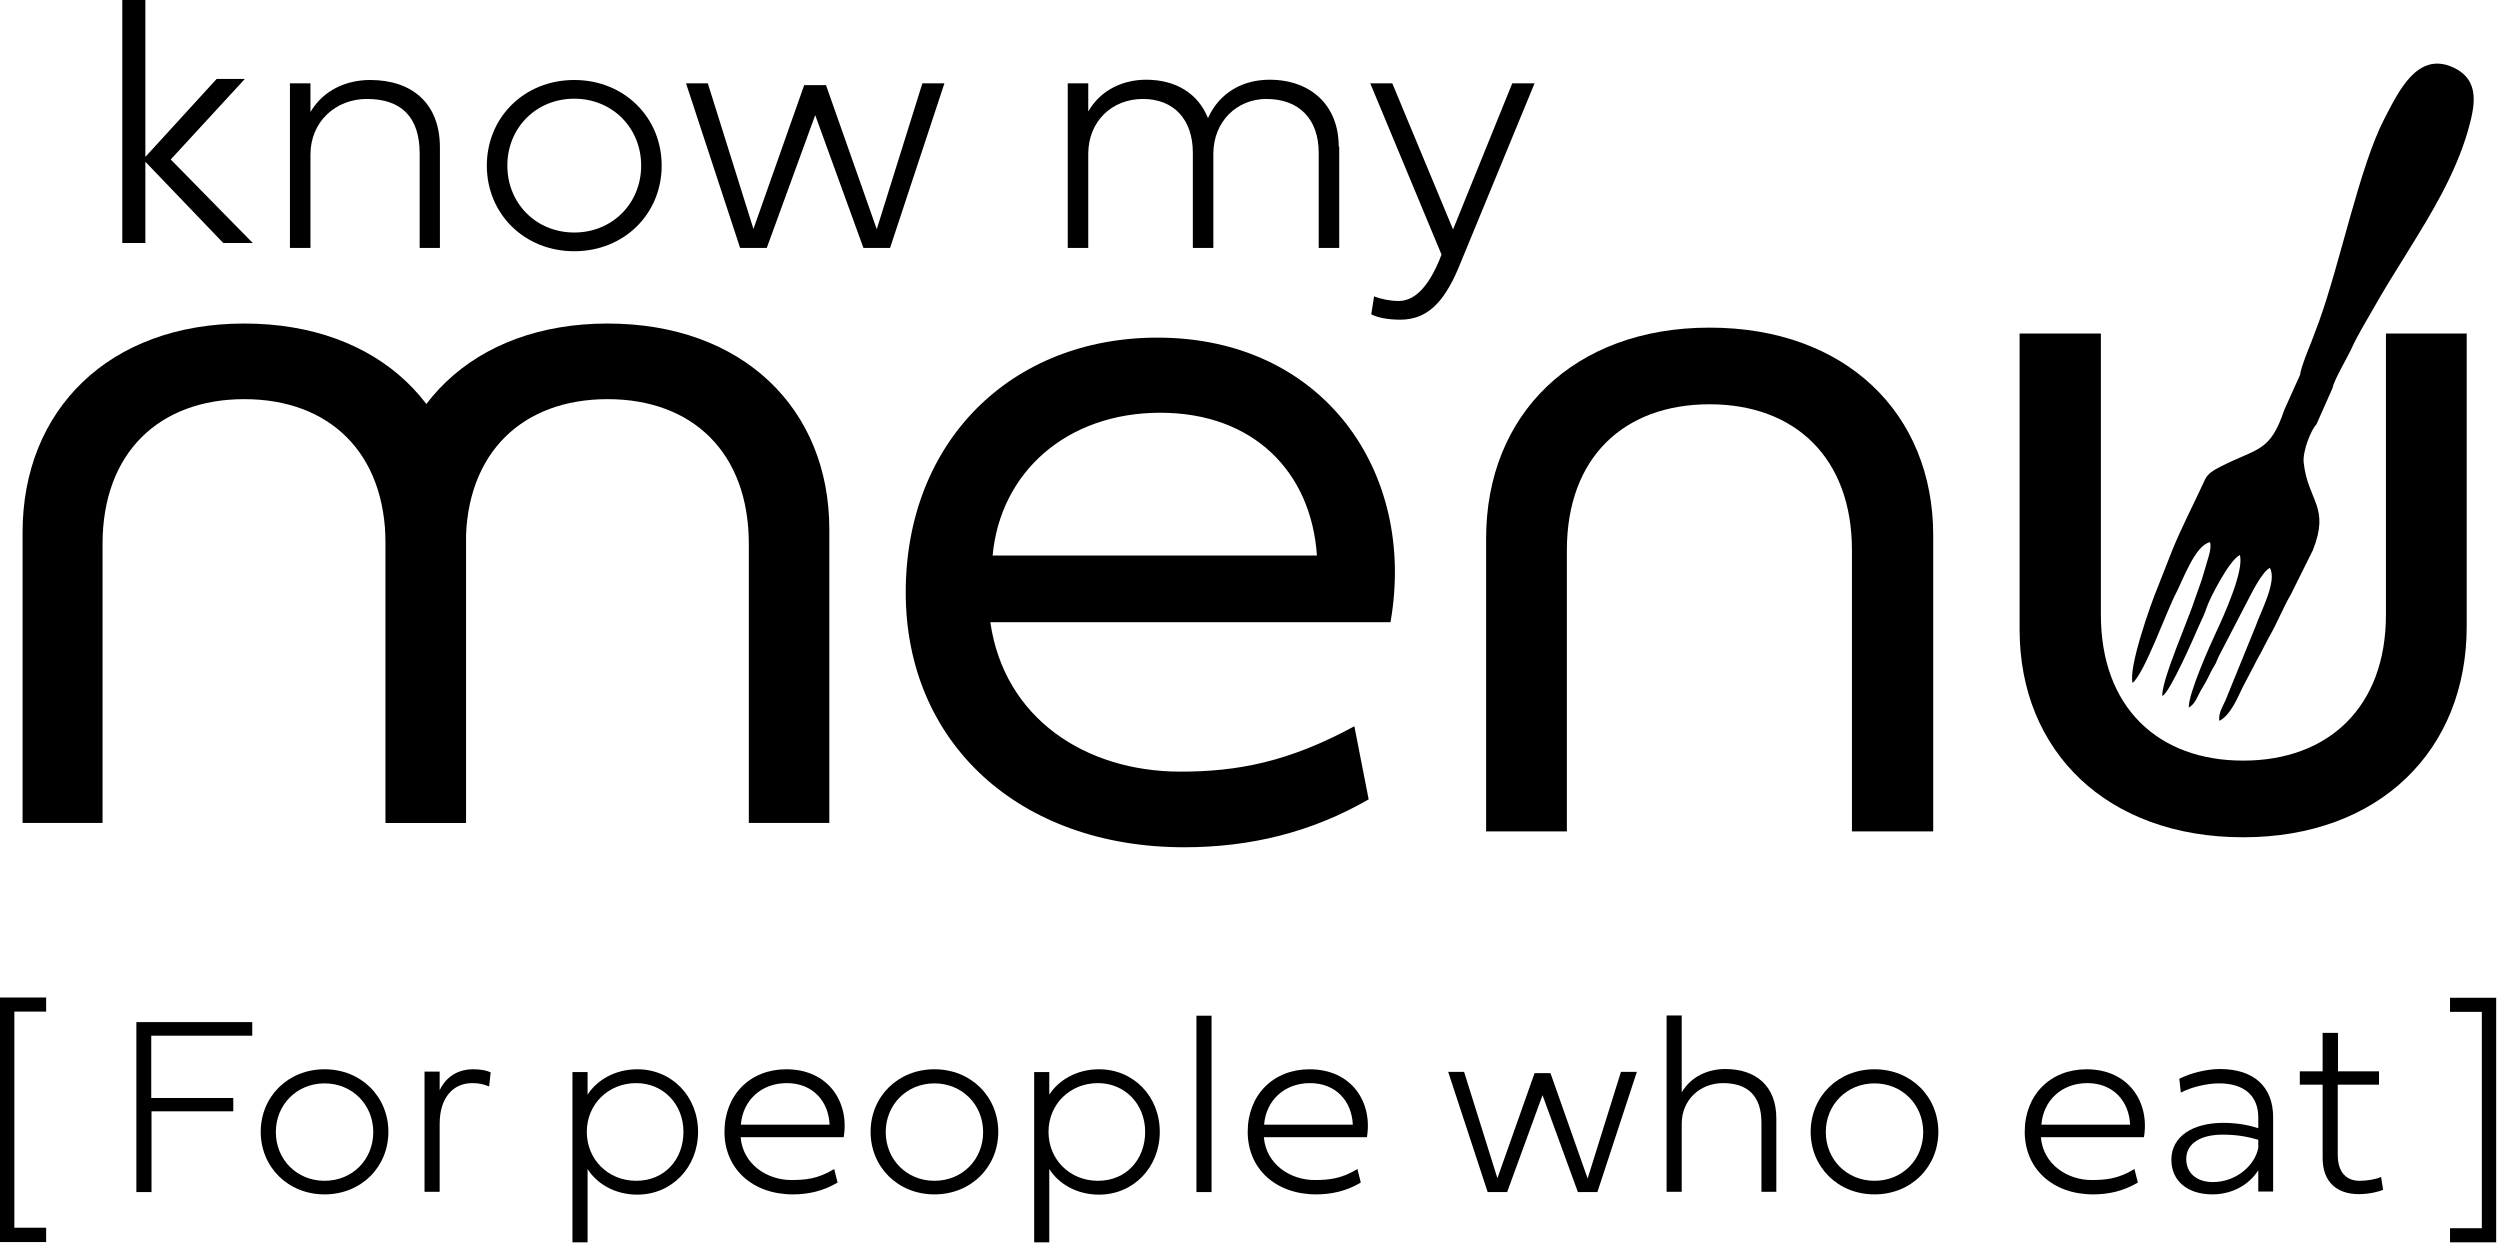 <?xml version="1.0" encoding="UTF-8" standalone="no"?>
<!DOCTYPE svg PUBLIC "-//W3C//DTD SVG 1.1//EN" "http://www.w3.org/Graphics/SVG/1.1/DTD/svg11.dtd">
<svg width="100%" height="100%" viewBox="0 0 235 117" version="1.1" xmlns="http://www.w3.org/2000/svg" xmlns:xlink="http://www.w3.org/1999/xlink" xml:space="preserve" xmlns:serif="http://www.serif.com/" style="fill-rule:evenodd;clip-rule:evenodd;stroke-linejoin:round;stroke-miterlimit:2;">
    <g transform="matrix(1,0,0,1,-197,-52)">
        <path d="M201.338,168.754L197,168.754L197,145.765L201.338,145.765L201.338,147.09L198.349,147.09L198.349,167.405L201.338,167.405L201.338,168.754Z" style="fill-rule:nonzero;"/>
        <path d="M211.242,156.464L211.242,164.055L209.82,164.055L209.82,148.078L220.712,148.078L220.712,149.355L211.217,149.355L211.217,155.211L218.929,155.211L218.929,156.464L211.217,156.464L211.242,156.464Z" style="fill-rule:nonzero;"/>
        <path d="M227.508,152.512C230.954,152.512 233.508,155.09 233.508,158.392C233.508,161.693 230.954,164.272 227.508,164.272C224.062,164.272 221.508,161.693 221.508,158.392C221.508,155.09 224.062,152.512 227.508,152.512ZM227.508,162.995C230.135,162.995 232.087,160.994 232.087,158.416C232.087,155.837 230.111,153.837 227.508,153.837C224.905,153.837 222.929,155.837 222.929,158.416C222.929,160.994 224.905,162.995 227.508,162.995Z" style="fill-rule:nonzero;"/>
        <path d="M238.304,154.536C238.93,153.163 240.111,152.512 241.461,152.512C242.184,152.512 242.69,152.608 243.123,152.801L242.979,154.127C242.473,153.934 242.111,153.813 241.388,153.813C239.629,153.813 238.328,155.139 238.328,157.645L238.328,164.031L236.906,164.031L236.906,152.729L238.328,152.729L238.328,154.536L238.304,154.536Z" style="fill-rule:nonzero;"/>
        <path d="M252.232,152.753L252.232,154.898C253.1,153.548 254.787,152.512 256.907,152.512C260.16,152.512 262.618,155.066 262.618,158.392C262.618,161.717 260.16,164.296 256.907,164.296C254.762,164.296 253.076,163.236 252.232,161.886L252.232,168.778L250.81,168.778L250.81,152.777L252.232,152.777L252.232,152.753ZM252.16,158.392C252.16,160.994 254.16,162.995 256.811,162.995C259.462,162.995 261.245,160.994 261.245,158.392C261.245,155.789 259.341,153.813 256.811,153.813C254.16,153.813 252.16,155.813 252.16,158.392Z" style="fill-rule:nonzero;"/>
        <path d="M275.728,163.163C274.402,163.958 272.981,164.272 271.535,164.272C267.727,164.272 265.101,161.862 265.101,158.392C265.101,154.922 267.51,152.512 270.908,152.512C274.884,152.512 276.86,155.621 276.306,158.898L266.619,158.898C266.836,161.5 269.173,162.922 271.366,162.922C272.667,162.922 273.896,162.826 275.414,161.886L275.728,163.139L275.728,163.163ZM274.981,157.717C274.884,155.5 273.39,153.813 270.956,153.813C268.522,153.813 266.812,155.476 266.643,157.717L274.981,157.717Z" style="fill-rule:nonzero;"/>
        <path d="M284.837,152.512C288.283,152.512 290.837,155.09 290.837,158.392C290.837,161.693 288.283,164.272 284.837,164.272C281.391,164.272 278.836,161.693 278.836,158.392C278.836,155.09 281.391,152.512 284.837,152.512ZM284.837,162.995C287.463,162.995 289.415,160.994 289.415,158.416C289.415,155.837 287.439,153.837 284.837,153.837C282.234,153.837 280.258,155.837 280.258,158.416C280.258,160.994 282.234,162.995 284.837,162.995Z" style="fill-rule:nonzero;"/>
        <path d="M295.632,152.753L295.632,154.898C296.5,153.548 298.187,152.512 300.307,152.512C303.561,152.512 306.019,155.066 306.019,158.392C306.019,161.717 303.561,164.296 300.307,164.296C298.163,164.296 296.476,163.236 295.632,161.886L295.632,168.778L294.211,168.778L294.211,152.777L295.632,152.777L295.632,152.753ZM295.56,158.392C295.56,160.994 297.56,162.995 300.211,162.995C302.862,162.995 304.645,160.994 304.645,158.392C304.645,155.789 302.741,153.813 300.211,153.813C297.56,153.813 295.56,155.813 295.56,158.392Z" style="fill-rule:nonzero;"/>
        <rect x="309.465" y="147.476" width="1.421" height="16.579" style="fill-rule:nonzero;"/>
        <path d="M324.911,163.163C323.586,163.958 322.164,164.272 320.718,164.272C316.911,164.272 314.284,161.862 314.284,158.392C314.284,154.922 316.694,152.512 320.092,152.512C324.068,152.512 326.044,155.621 325.49,158.898L315.802,158.898C316.019,161.5 318.357,162.922 320.55,162.922C321.851,162.922 323.08,162.826 324.598,161.886L324.911,163.139L324.911,163.163ZM324.164,157.717C324.068,155.5 322.574,153.813 320.14,153.813C317.706,153.813 315.995,155.476 315.827,157.717L324.164,157.717Z" style="fill-rule:nonzero;"/>
        <path d="M342.744,152.874L346.238,162.778L349.371,152.753L350.865,152.753L347.154,164.055L345.322,164.055L341.997,154.946L338.671,164.055L336.84,164.055L333.129,152.753L334.623,152.753L337.756,162.754L341.25,152.874L342.744,152.874Z" style="fill-rule:nonzero;"/>
        <path d="M363.974,157.115L363.974,164.031L362.576,164.031L362.576,157.549C362.576,155.018 361.299,153.813 358.962,153.813C356.817,153.813 355.082,155.38 355.082,157.621L355.082,164.031L353.66,164.031L353.66,147.452L355.082,147.452L355.082,154.681C355.974,153.163 357.588,152.488 359.179,152.488C362.022,152.488 363.974,154.054 363.974,157.115Z" style="fill-rule:nonzero;"/>
        <path d="M373.203,152.512C376.649,152.512 379.204,155.09 379.204,158.392C379.204,161.693 376.649,164.272 373.203,164.272C369.757,164.272 367.203,161.693 367.203,158.392C367.203,155.09 369.757,152.512 373.203,152.512ZM373.203,162.995C375.83,162.995 377.782,160.994 377.782,158.416C377.782,155.837 375.806,153.837 373.203,153.837C370.601,153.837 368.625,155.837 368.625,158.416C368.625,160.994 370.601,162.995 373.203,162.995Z" style="fill-rule:nonzero;"/>
        <path d="M397.952,163.163C396.626,163.958 395.205,164.272 393.759,164.272C389.951,164.272 387.325,161.862 387.325,158.392C387.325,154.922 389.734,152.512 393.132,152.512C397.108,152.512 399.084,155.621 398.53,158.898L388.843,158.898C389.06,161.5 391.397,162.922 393.59,162.922C394.891,162.922 396.12,162.826 397.639,161.886L397.952,163.139L397.952,163.163ZM397.229,157.717C397.133,155.5 395.638,153.813 393.205,153.813C390.771,153.813 389.06,155.476 388.891,157.717L397.229,157.717Z" style="fill-rule:nonzero;"/>
        <path d="M409.278,164.031L409.278,162.007C408.362,163.452 406.723,164.272 404.964,164.272C402.675,164.272 401.108,163.043 401.108,161.018C401.108,158.826 403.109,157.548 406,157.548C407.398,157.548 408.579,157.813 409.278,158.054L409.278,157.042C409.278,155.042 408,153.837 405.591,153.837C404.434,153.837 402.94,154.199 402,154.705L401.855,153.404C402.892,152.873 404.434,152.488 405.663,152.488C408.916,152.488 410.675,154.199 410.675,157.018L410.675,164.007L409.278,164.007L409.278,164.031ZM409.278,159.91L409.278,159.139C408.506,158.922 407.518,158.657 405.928,158.657C403.904,158.657 402.506,159.452 402.506,160.946C402.506,162.296 403.518,163.115 405.012,163.115C407.157,163.115 408.94,161.597 409.278,159.91Z" style="fill-rule:nonzero;"/>
        <path d="M416.748,153.982L416.748,160.537C416.748,162.296 417.64,162.995 418.797,162.995C419.471,162.995 420.291,162.874 420.821,162.633L421.014,163.838C420.604,164.031 419.664,164.248 418.724,164.248C416.724,164.248 415.327,163.163 415.327,160.85L415.327,153.958L413.182,153.958L413.182,152.705L415.327,152.705L415.327,149.09L416.772,149.09L416.772,152.705L420.628,152.705L420.628,153.958L416.772,153.958L416.748,153.982Z" style="fill-rule:nonzero;"/>
        <path d="M430.292,167.453L430.292,147.114L427.303,147.114L427.303,145.789L431.641,145.789L431.641,168.778L427.303,168.778L427.303,167.453L430.292,167.453Z" style="fill-rule:nonzero;"/>
        <path d="M320.791,104.22C320.26,96.364 314.838,90.798 306.067,90.798C297.295,90.798 291.03,96.364 290.307,104.22L320.791,104.22ZM325.658,127.137C320.284,130.246 314.501,131.643 308.308,131.643C292.837,131.643 282.138,121.86 282.138,107.69C282.138,93.521 292.018,83.737 305.802,83.737C321.369,83.737 330.189,96.34 327.707,110.485L290.09,110.485C291.391,119.546 299.054,124.534 307.97,124.534C313.344,124.534 318.14,123.619 324.309,120.269L325.658,127.161L325.658,127.137Z" style="fill-rule:nonzero;"/>
        <path d="M206.639,129.354L199.121,129.354L199.121,102.051C199.121,90.508 207.266,82.412 219.965,82.412C232.665,82.412 240.81,90.412 240.81,101.762L240.81,129.354L233.243,129.354L233.243,103.136C233.243,94.509 227.918,89.52 219.965,89.52C212.013,89.52 206.639,94.509 206.639,103.136L206.639,129.354Z" style="fill-rule:nonzero;"/>
        <path d="M240.786,129.354L233.267,129.354L233.267,102.051C233.267,90.508 241.412,82.412 254.112,82.412C266.812,82.412 274.957,90.412 274.957,101.762L274.957,129.354L267.39,129.354L267.39,103.136C267.39,94.509 262.064,89.52 254.112,89.52C246.16,89.52 240.786,94.509 240.786,103.136L240.786,129.354Z" style="fill-rule:nonzero;"/>
        <path d="M238.352,65.856L238.352,75.303L236.448,75.303L236.448,66.435C236.448,62.965 234.689,61.302 231.484,61.302C228.544,61.302 226.183,63.446 226.183,66.531L226.183,75.303L224.255,75.303L224.255,59.832L226.183,59.832L226.183,62.531C227.412,60.434 229.604,59.519 231.797,59.519C235.701,59.519 238.352,61.687 238.352,65.856Z" style="fill-rule:nonzero;"/>
        <path d="M250.979,73.857C254.57,73.857 257.269,71.11 257.269,67.567C257.269,64.025 254.57,61.278 250.979,61.278C247.389,61.278 244.69,64.025 244.69,67.567C244.69,71.11 247.389,73.857 250.979,73.857ZM250.979,59.519C255.678,59.519 259.197,63.037 259.197,67.567C259.197,72.098 255.678,75.616 250.979,75.616C246.28,75.616 242.762,72.098 242.762,67.567C242.762,63.037 246.28,59.519 250.979,59.519Z" style="fill-rule:nonzero;"/>
        <path d="M274.643,60.001L279.415,73.544L283.704,59.832L285.776,59.832L280.668,75.303L278.162,75.303L273.631,62.82L269.077,75.303L266.57,75.303L261.486,59.832L263.534,59.832L267.824,73.519L272.595,60.001L274.643,60.001Z" style="fill-rule:nonzero;"/>
        <path d="M322.887,65.784L322.887,75.303L320.959,75.303L320.959,66.362C320.959,63.23 319.152,61.302 316.044,61.302C313.272,61.302 311.055,63.422 311.055,66.459L311.055,75.303L309.127,75.303L309.127,66.362C309.127,63.23 307.344,61.302 304.428,61.302C301.513,61.302 299.296,63.422 299.296,66.459L299.296,75.303L297.368,75.303L297.368,59.832L299.296,59.832L299.296,62.483C300.476,60.41 302.621,59.494 304.742,59.494C307.585,59.494 309.658,60.844 310.549,63.109C311.682,60.579 313.971,59.494 316.333,59.494C320.237,59.494 322.839,61.928 322.839,65.76L322.887,65.784Z" style="fill-rule:nonzero;"/>
        <path d="M339.129,59.832L341.25,59.832L334.069,77.254C332.671,80.532 331.08,82.05 328.622,82.05C327.49,82.05 326.478,81.857 325.899,81.544L326.164,79.857C326.815,80.122 327.683,80.291 328.478,80.291C329.9,80.291 331.177,79.11 332.285,76.483L332.502,75.929L325.803,59.832L327.875,59.832L333.587,73.568L339.153,59.832L339.129,59.832Z" style="fill-rule:nonzero;"/>
        <path d="M208.495,74.845L208.495,52L210.664,52L210.664,66.748L217.363,59.422L220.014,59.422L213.049,66.989L220.761,74.845L217.989,74.845L210.664,67.206L210.664,74.845L208.495,74.845Z" style="fill-rule:nonzero;"/>
        <path d="M421.279,83.351L428.87,83.351L428.87,110.895C428.87,122.534 420.652,130.704 407.856,130.704C395.06,130.704 386.843,122.631 386.843,111.184L386.843,83.351L394.482,83.351L394.482,109.787C394.482,118.486 399.856,123.498 407.856,123.498C415.857,123.498 421.279,118.486 421.279,109.787L421.279,83.351Z" style="fill-rule:nonzero;"/>
        <path d="M413.206,87.207C413.327,86.436 413.929,84.99 414.266,84.147L414.989,82.219C416.989,76.7 418.821,67.567 421.158,63.109C422.436,60.675 424.195,56.82 427.544,58.314C430.243,59.519 429.617,62.049 428.966,64.362C428.388,66.338 427.52,68.314 426.556,70.146C424.701,73.688 422.05,77.52 420.05,81.086C419.351,82.315 418.604,83.52 418.026,84.797C417.664,85.593 416.363,87.785 416.266,88.46L414.748,91.882C414.242,92.388 413.447,94.388 413.543,95.449C413.929,99.111 416.05,99.593 414.411,103.714L412.363,107.835C411.591,109.16 411.037,110.606 410.266,111.931L409.447,113.498C409.109,114.052 408.893,114.582 408.579,115.136L407.76,116.703C407.374,117.498 406.676,119.233 405.615,119.763C405.519,119.016 405.953,118.39 406.194,117.835L409.037,110.847C409.519,109.449 411.085,106.606 410.362,105.377C409.591,105.811 408.676,107.714 408.218,108.582L405.591,113.642C405.398,114.004 405.398,114.173 405.181,114.534C404.965,114.895 404.94,114.92 404.748,115.305C404.531,115.787 404.169,116.438 403.856,116.944C403.543,117.474 403.374,118.149 402.748,118.51C402.675,117.281 404.724,112.678 405.326,111.401C406.025,109.907 407.977,105.618 407.543,104.172C406.555,104.654 404.724,108.22 404.434,109.088C404.193,109.811 404.001,110.172 403.711,110.799C403.278,111.811 400.988,117.064 400.265,117.426C400.097,116.124 402.868,109.835 403.302,108.365L403.928,106.606C404.097,106.1 404.266,105.473 404.459,104.823C404.603,104.365 404.892,103.521 404.748,102.967C403.374,103.208 402.193,106.509 401.567,107.714C400.603,109.57 398.651,115.136 397.47,116.197C397.036,114.847 399.133,108.847 399.832,107.184L401.157,103.81C402.073,101.545 403.23,99.352 404.242,97.135C404.507,96.533 405.037,96.22 405.736,95.858C409.254,94.075 410.387,94.509 411.712,90.557L413.23,87.183L413.206,87.207Z"/>
        <path d="M344.286,130.149L336.695,130.149L336.695,102.606C336.695,90.966 344.912,82.797 357.708,82.797C370.504,82.797 378.722,90.87 378.722,102.316L378.722,130.149L371.083,130.149L371.083,103.714C371.083,95.015 365.709,90.002 357.708,90.002C349.636,90.002 344.286,95.015 344.286,103.714L344.286,130.149Z" style="fill-rule:nonzero;"/>
    </g>
</svg>
